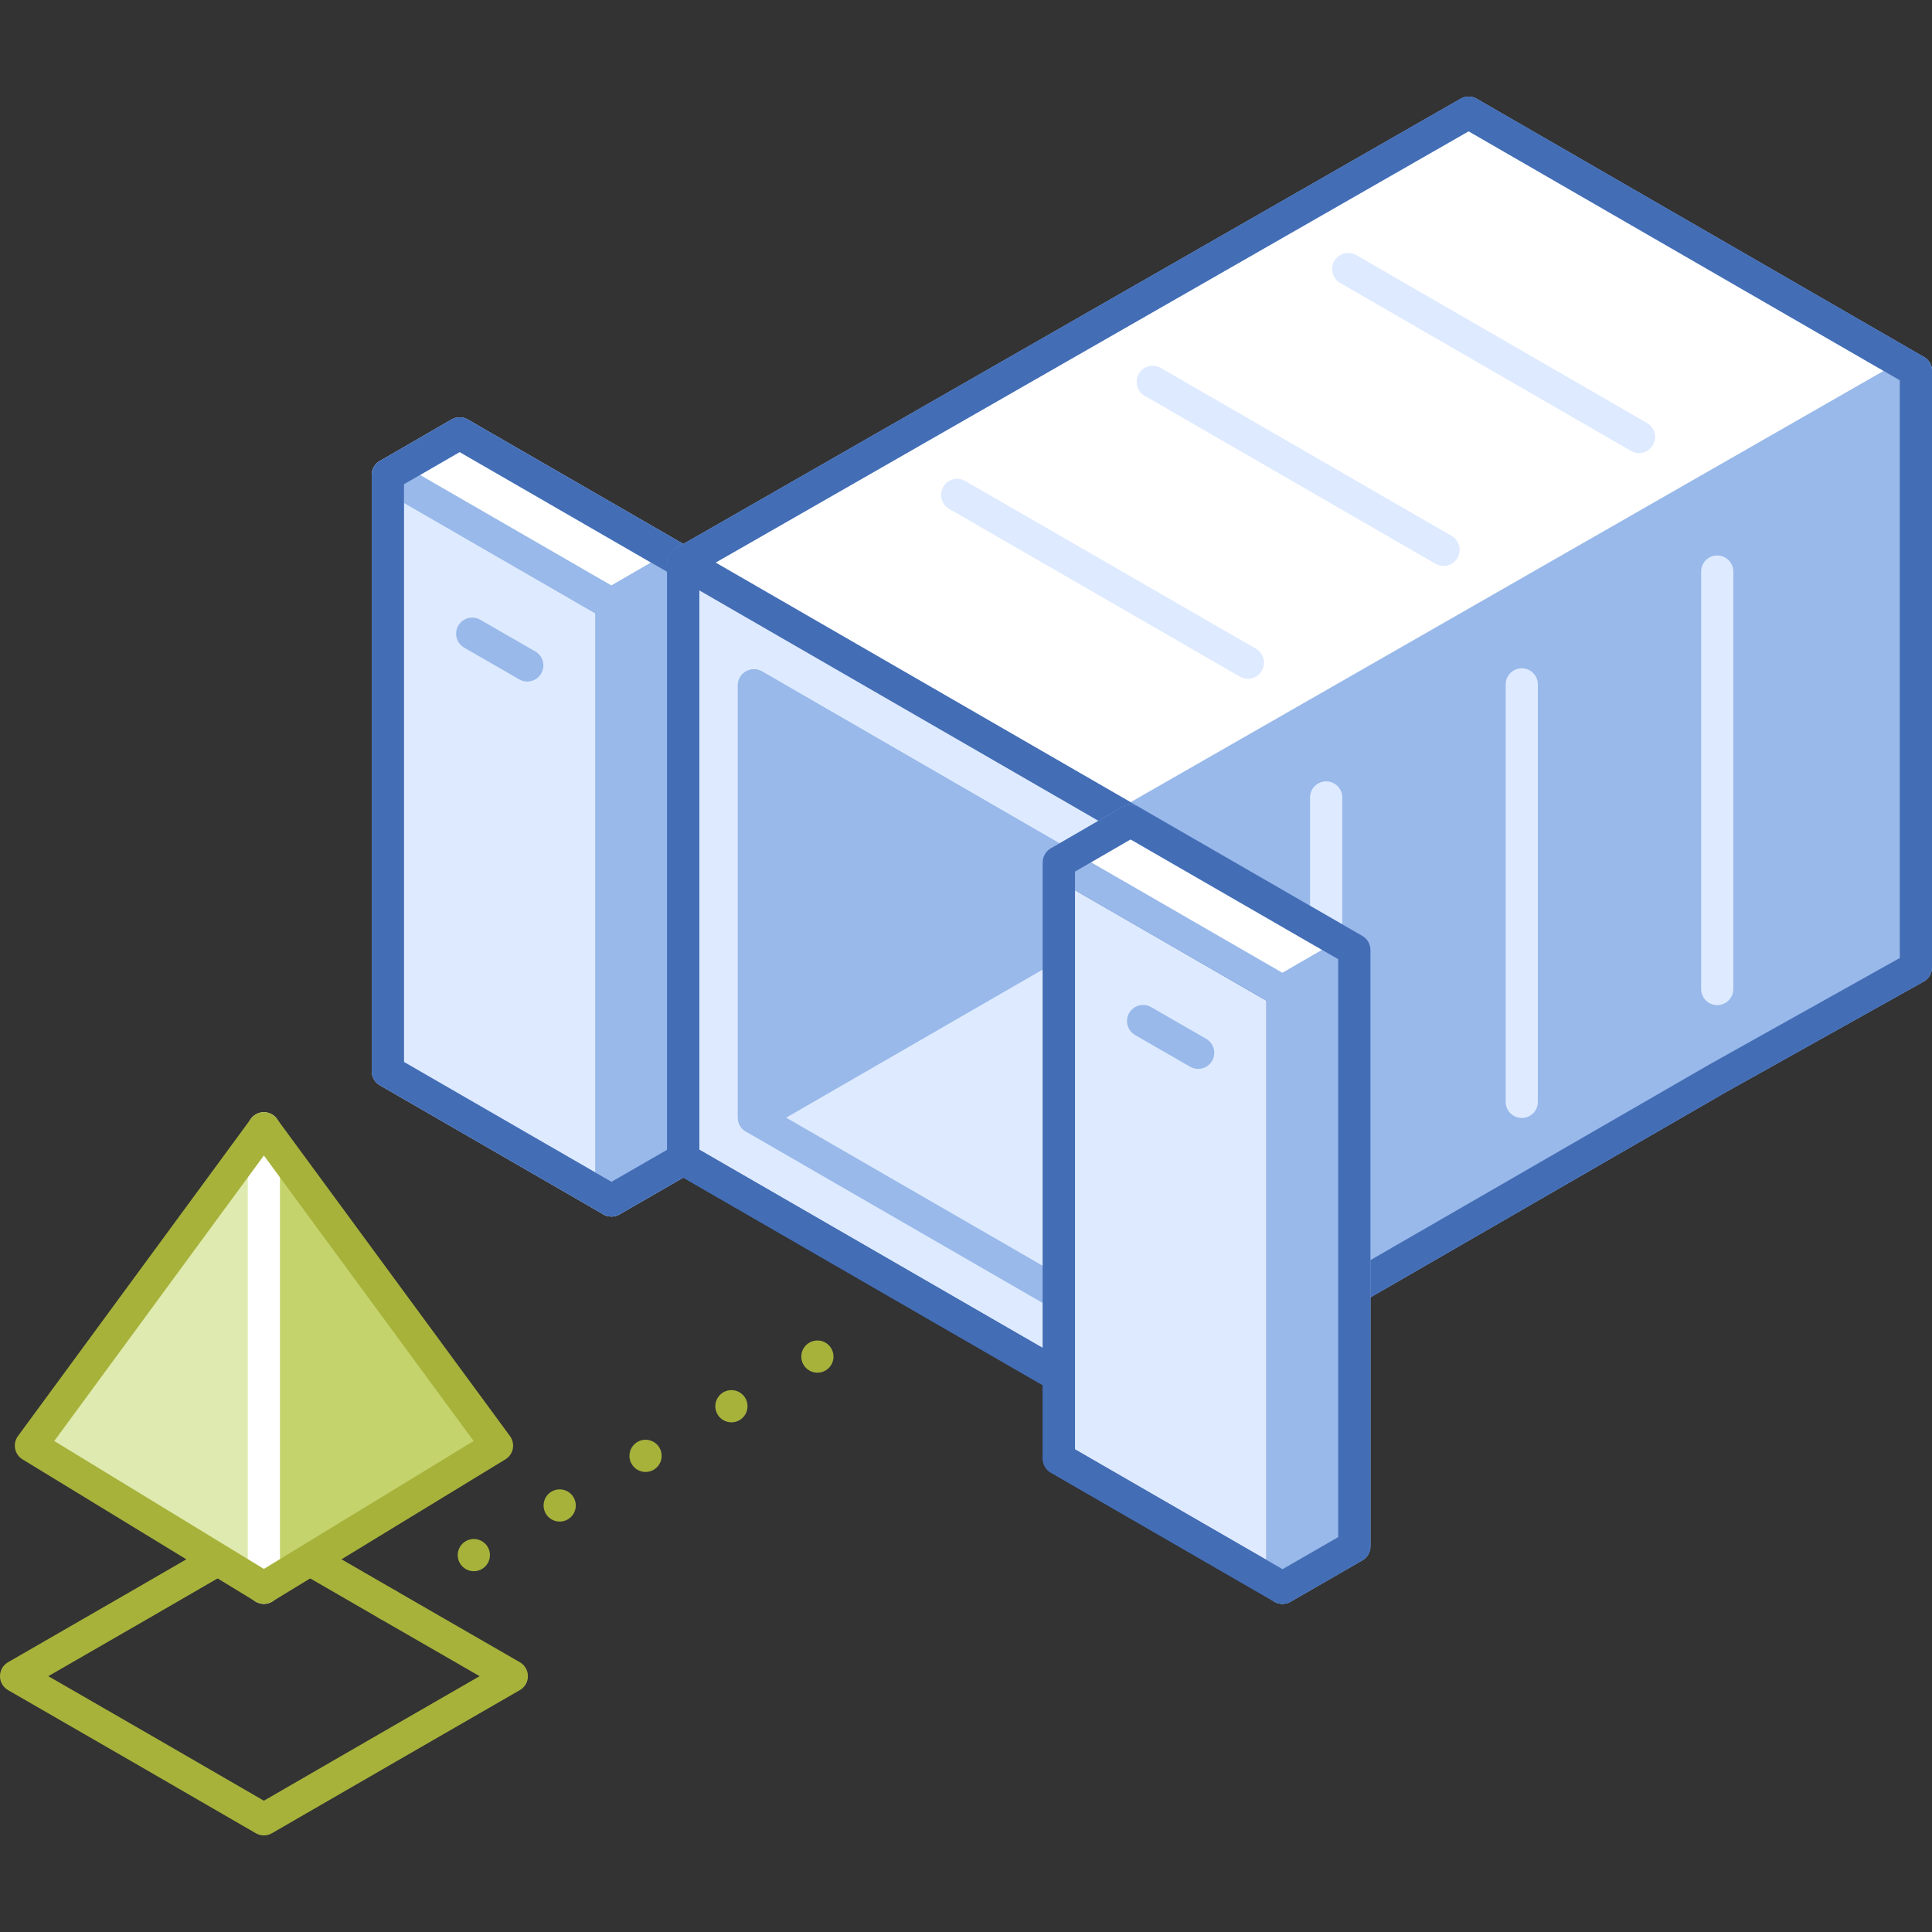 <svg xmlns="http://www.w3.org/2000/svg" viewBox="0 0 120 120"><rect x="0" y="0" width="120" height="120" fill="#333333" stroke="none"/><defs><style>.cls-1,.cls-9{fill:#deeaff;}.cls-1,.cls-2,.cls-3,.cls-4{stroke:#98b9ea;}.cls-1,.cls-12,.cls-2,.cls-3,.cls-4,.cls-5,.cls-6,.cls-7,.cls-8,.cls-9{stroke-linecap:round;stroke-linejoin:round;stroke-width:2px;}.cls-2{fill:#fff;}.cls-12,.cls-3{fill:#98b9ea;}.cls-13,.cls-4,.cls-5,.cls-6,.cls-7,.cls-8{fill:none;}.cls-5,.cls-9{stroke:#436db5;}.cls-6,.cls-7{stroke:#a7b23b;}.cls-7{stroke-dasharray:0 6.16;}.cls-8{stroke:#deeaff;}.cls-10{fill:#dfeab0;}.cls-11{fill:#c4d36c;}.cls-12{stroke:#fff;}</style></defs><title>acropolis-container-services</title><g id="Layer_2" data-name="Layer 2"><g id="Tech_Concepts" data-name="Tech Concepts"><polygon class="cls-1" points="37.98 37.52 24.09 29.5 24.09 66.54 37.98 74.56 37.98 37.52"/><polygon class="cls-2" points="28.55 26.92 24.09 29.5 37.98 37.52 42.44 34.94 28.55 26.92"/><polygon class="cls-3" points="42.44 71.99 37.98 74.56 37.98 37.52 42.44 34.94 42.44 71.99"/><polygon class="cls-4" points="28.55 26.92 24.09 29.5 24.09 66.54 37.98 74.56 42.44 71.99 42.44 34.94 28.55 26.92"/><line class="cls-4" x1="32.75" y1="41.33" x2="29.33" y2="39.36"/><polygon class="cls-5" points="91.22 7 42.44 34.94 28.55 26.92 24.09 29.5 24.09 66.54 37.98 74.56 42.44 71.99 65.77 85.45 65.77 90.6 79.66 98.62 84.12 96.05 84.12 80.01 94.52 74 106.66 66.99 119 60.09 119 50.83 119 41.56 119 32.3 119 23.04 91.22 7"/><line class="cls-6" x1="24.09" y1="99.67" x2="24.09" y2="99.67"/><line class="cls-7" x1="29.43" y1="96.59" x2="48.1" y2="85.8"/><line class="cls-6" x1="50.77" y1="84.26" x2="50.77" y2="84.26"/><polygon class="cls-6" points="31.79 104.11 24.09 99.67 16.39 95.22 8.7 99.67 1 104.11 8.7 108.55 16.39 113 24.09 108.55 31.79 104.11"/><polygon class="cls-3" points="119 60.09 106.66 66.99 94.52 74 82.37 81.01 70.22 88.03 70.22 78.77 70.22 69.5 70.22 60.24 70.22 50.98 82.37 43.97 94.52 36.96 106.85 30.06 119 23.04 119 32.3 119 41.56 119 50.83 119 60.09"/><polygon class="cls-2" points="42.44 34.94 70.22 50.98 119 23.04 91.22 7 42.44 34.94"/><line class="cls-8" x1="82.37" y1="49.53" x2="82.37" y2="75.46"/><polygon class="cls-9" points="42.44 71.99 70.22 88.03 70.22 50.98 42.44 34.94 42.44 71.99"/><polygon class="cls-1" points="46.83 69.42 46.83 42.57 65.83 53.55 65.83 80.39 46.83 69.42"/><polygon class="cls-3" points="65.83 53.55 46.83 42.57 46.83 69.42 65.83 58.45 65.83 53.55"/><line class="cls-8" x1="71.6" y1="23.72" x2="89.66" y2="34.15"/><line class="cls-8" x1="77.51" y1="41.16" x2="59.45" y2="30.74"/><line class="cls-8" x1="94.52" y1="42.51" x2="94.52" y2="68.44"/><line class="cls-8" x1="106.66" y1="35.5" x2="106.66" y2="61.43"/><line class="cls-8" x1="101.8" y1="27.14" x2="83.74" y2="16.71"/><polygon class="cls-5" points="119 23.04 91.22 7 42.44 34.94 42.44 71.99 70.22 88.03 82.37 81.01 94.52 74 106.66 66.99 119 60.09 119 50.83 119 41.56 119 32.3 119 23.04 119 23.04"/><polygon class="cls-9" points="79.66 61.58 65.77 53.56 65.77 90.6 79.66 98.62 79.66 61.58"/><polygon class="cls-2" points="70.22 50.98 65.77 53.56 79.66 61.58 84.12 59 70.22 50.98"/><polygon class="cls-3" points="84.12 96.05 79.66 98.62 79.66 61.58 84.12 59 84.12 96.05"/><line class="cls-4" x1="74.42" y1="65.39" x2="71" y2="63.42"/><polygon class="cls-5" points="70.22 50.98 65.77 53.56 65.77 90.6 79.66 98.62 84.12 96.05 84.12 59 70.22 50.98"/><polygon class="cls-10" points="16.39 70.08 1.92 89.79 16.39 98.62 16.39 98.62 16.39 86.59 16.39 70.08"/><polygon class="cls-11" points="16.39 70.08 30.87 89.79 16.39 98.62 16.39 98.62 16.39 70.08"/><polyline class="cls-12" points="16.39 98.62 16.39 98.62 16.39 70.08"/><polygon class="cls-6" points="16.39 70.08 1.92 89.79 16.39 98.62 16.39 98.62 16.39 98.62 30.87 89.79 16.39 70.08"/><rect class="cls-13" width="120" height="120"/><rect class="cls-13" width="120" height="120"/></g></g></svg>